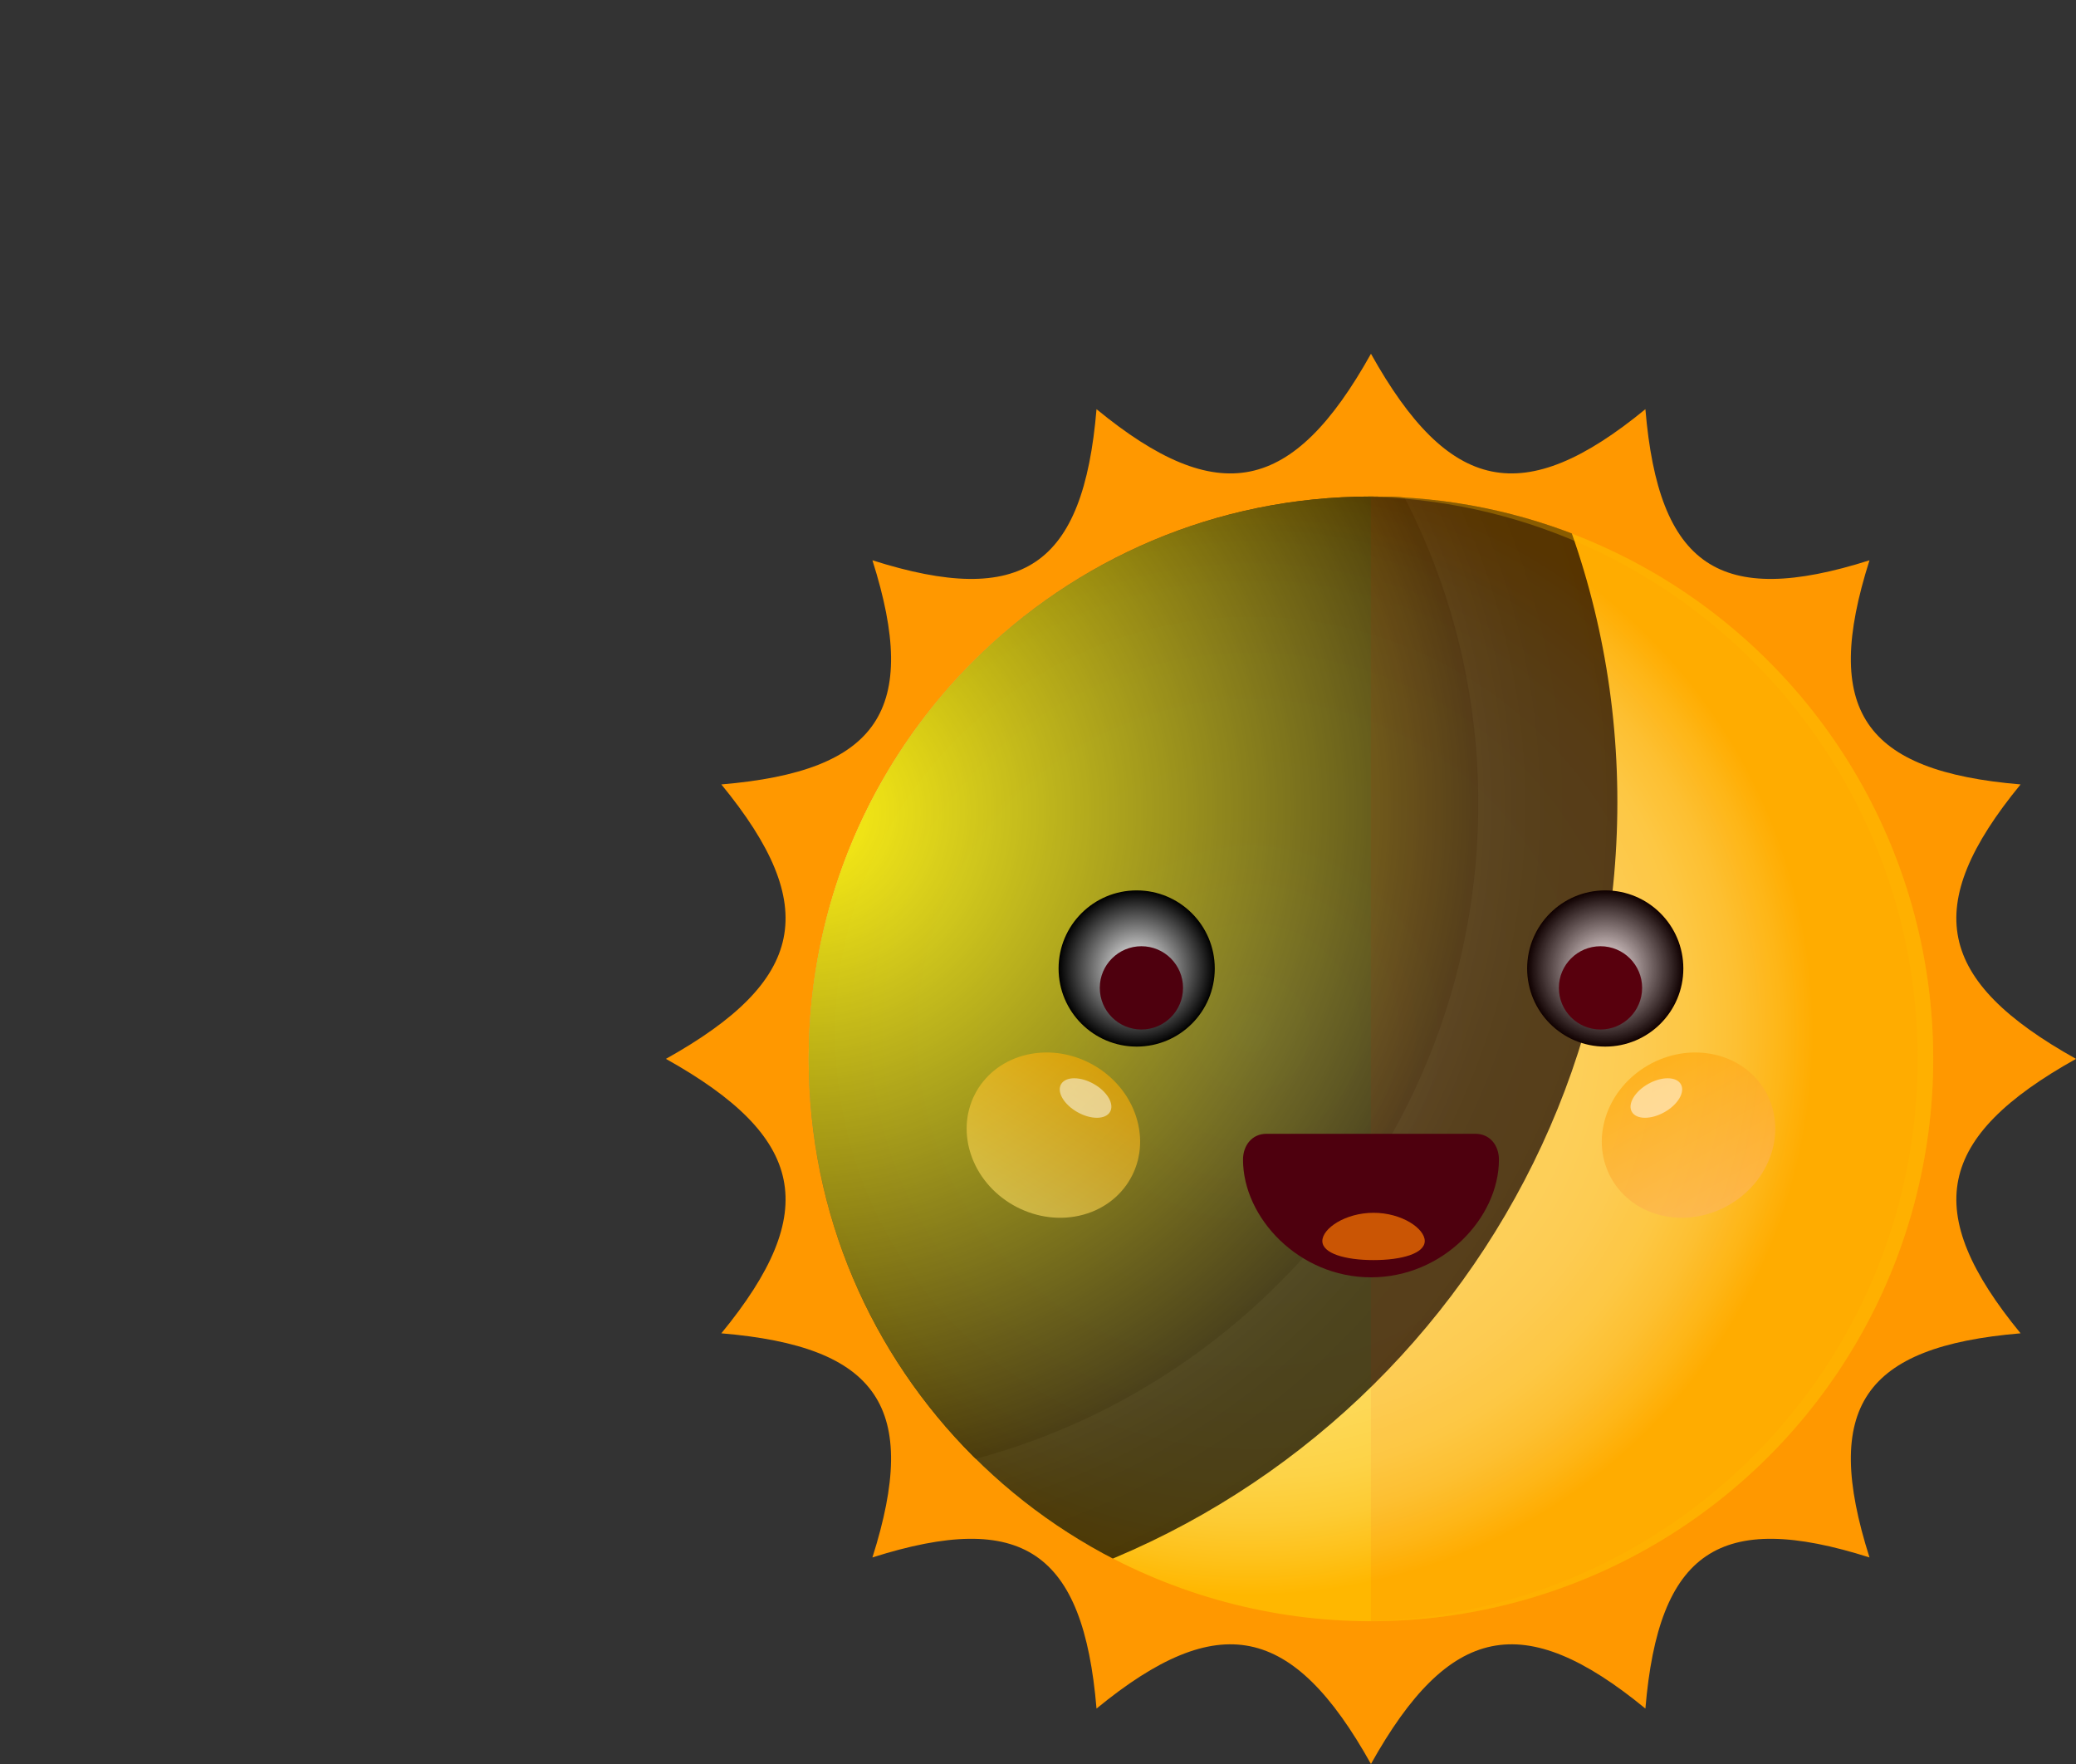 <?xml version="1.0" encoding="UTF-8"?>
<svg xmlns="http://www.w3.org/2000/svg" xmlns:xlink="http://www.w3.org/1999/xlink" viewBox="0 0 809.18 687.47">
  <rect x="0" y="0" width="809.18" height="687.47" fill="#333333" stroke="none"/>
  <defs>
    <style>
      .cls-1 {
        fill: #ffb700;
        opacity: .3;
      }

      .cls-2 {
        fill: url(#radial-gradient-5);
      }

      .cls-2, .cls-3, .cls-4, .cls-5 {
        mix-blend-mode: screen;
      }

      .cls-6 {
        fill: #fff;
        opacity: .5;
      }

      .cls-7 {
        fill: none;
      }

      .cls-8 {
        fill: url(#linear-gradient);
      }

      .cls-8, .cls-9 {
        opacity: .6;
      }

      .cls-10 {
        fill: url(#radial-gradient);
      }

      .cls-11 {
        fill: #4e000e;
      }

      .cls-12 {
        fill: #ff9800;
      }

      .cls-13 {
        isolation: isolate;
      }

      .cls-3 {
        fill: url(#radial-gradient-3);
      }

      .cls-4 {
        fill: url(#radial-gradient-4);
      }

      .cls-14 {
        fill: red;
        mix-blend-mode: multiply;
        opacity: .06;
      }

      .cls-9 {
        fill: url(#linear-gradient-2);
      }

      .cls-5 {
        fill: url(#radial-gradient-2);
      }

      .cls-15 {
        fill: #ff7900;
      }

      .cls-15, .cls-16 {
        opacity: .7;
      }

      .cls-17 {
        clip-path: url(#clippath);
      }
    </style>
    <radialGradient id="radial-gradient" cx="487.7" cy="402.52" fx="487.7" fy="402.52" r="219.16" gradientTransform="translate(448.31 -256.99) rotate(45)" gradientUnits="userSpaceOnUse">
      <stop offset="0" stop-color="#ffee8a"/>
      <stop offset=".39" stop-color="#fddd61"/>
      <stop offset=".58" stop-color="#fddc5e"/>
      <stop offset=".69" stop-color="#fdd856"/>
      <stop offset=".79" stop-color="#fdd347"/>
      <stop offset=".87" stop-color="#fdcb33"/>
      <stop offset=".94" stop-color="#fec119"/>
      <stop offset="1" stop-color="#ffb700"/>
    </radialGradient>
    <clipPath id="clippath">
      <path class="cls-7" d="M753.53,412.67c0,121.04-98.12,219.16-219.16,219.16s-219.16-98.13-219.16-219.16,98.12-219.16,219.16-219.16,219.16,98.13,219.16,219.16Z"/>
    </clipPath>
    <radialGradient id="radial-gradient-2" cx="214.79" cy="-557.53" fx="214.79" fy="-557.53" r="238.9" gradientTransform="translate(40.98 1059.54) rotate(-1.33) scale(1.32) skewX(-.62)" gradientUnits="userSpaceOnUse">
      <stop offset="0" stop-color="#ffffd4"/>
      <stop offset=".08" stop-color="#dadab5"/>
      <stop offset=".22" stop-color="#a1a186"/>
      <stop offset=".36" stop-color="#70705d"/>
      <stop offset=".5" stop-color="#47473b"/>
      <stop offset=".63" stop-color="#282821"/>
      <stop offset=".77" stop-color="#12120f"/>
      <stop offset=".89" stop-color="#040403"/>
      <stop offset="1" stop-color="#000"/>
    </radialGradient>
    <radialGradient id="radial-gradient-3" cx="214.79" cy="-557.53" fx="214.79" fy="-557.53" r="197.81" gradientTransform="translate(40.98 1059.54) rotate(-1.33) scale(1.32) skewX(-.62)" gradientUnits="userSpaceOnUse">
      <stop offset="0" stop-color="#ff0"/>
      <stop offset="1" stop-color="#000"/>
    </radialGradient>
    <radialGradient id="radial-gradient-4" cx="443.05" cy="377.45" fx="443.05" fy="377.45" r="30.44" gradientUnits="userSpaceOnUse">
      <stop offset="0" stop-color="#fff"/>
      <stop offset=".24" stop-color="#c5c5c5"/>
      <stop offset=".79" stop-color="#373737"/>
      <stop offset="1" stop-color="#000"/>
    </radialGradient>
    <radialGradient id="radial-gradient-5" cx="-478.6" fx="-478.6" gradientTransform="translate(147.09) rotate(-180) scale(1 -1)" xlink:href="#radial-gradient-4"/>
    <linearGradient id="linear-gradient" x1="368.42" y1="584.3" x2="412.91" y2="539.82" gradientTransform="translate(-113.85 2.56) rotate(-15.21)" gradientUnits="userSpaceOnUse">
      <stop offset="0" stop-color="#fddd61"/>
      <stop offset=".6" stop-color="#febf28"/>
      <stop offset="1" stop-color="#ffab00"/>
    </linearGradient>
    <linearGradient id="linear-gradient-2" x1="-331.51" y1="393.96" x2="-287.02" y2="349.48" gradientTransform="translate(457.29 2.56) rotate(-164.79) scale(1 -1)" gradientUnits="userSpaceOnUse">
      <stop offset="0" stop-color="#fdb461"/>
      <stop offset=".6" stop-color="#feaa28"/>
      <stop offset="1" stop-color="#ffa300"/>
    </linearGradient>
  </defs>
  <g class="cls-13">
    <g id="Calque_1">
      <path class="cls-12" d="M809.18,412.67c-54.47,30.42-60.63,59.4-21.6,106.96-61.33,5.16-77.47,28.9-58.89,87.35-58.45-18.58-82.19-2.44-87.35,58.89-47.56-39.03-76.54-32.87-106.97,21.6-30.42-54.47-59.41-60.63-106.97-21.6-5.16-61.34-28.9-77.47-87.35-58.89,18.58-58.45,2.44-82.19-58.89-87.35,39.04-47.56,32.87-76.54-21.6-106.96,54.47-30.42,60.63-59.4,21.6-106.96,61.33-5.16,77.47-28.9,58.89-87.35,58.45,18.58,82.19,2.44,87.35-58.89,47.56,39.04,76.55,32.87,106.97-21.6,30.42,54.47,59.4,60.63,106.97,21.6,5.16,61.34,28.9,77.47,87.35,58.89-18.58,58.45-2.44,82.19,58.89,87.35-39.04,47.56-32.87,76.54,21.6,106.96Z"/>
      <circle class="cls-10" cx="534.37" cy="412.67" r="219.16" transform="translate(-135.29 498.73) rotate(-45)"/>
      <g class="cls-16">
        <g class="cls-17">
          <g>
            <path class="cls-5" d="M630.39,308.6c2.18,174.43-137.22,319.09-311.28,323.14C145.05,635.77,2.19,497.64.02,323.23-2.14,148.81,137.22,4.12,311.3.09c174.06-4.04,316.97,134.09,319.09,308.51Z"/>
            <path class="cls-3" d="M576.18,309.85c1.8,144.42-113.61,264.2-257.74,267.55-144.12,3.34-262.4-111.02-264.2-255.44-1.78-144.41,113.6-264.22,257.74-267.56,144.12-3.34,262.44,111.03,264.2,255.44Z"/>
          </g>
        </g>
      </g>
      <g>
        <circle class="cls-4" cx="443.05" cy="377.45" r="30.44"/>
        <circle class="cls-11" cx="444.9" cy="385" r="16.23"/>
        <circle class="cls-2" cx="625.69" cy="377.45" r="30.44"/>
        <circle class="cls-11" cx="623.84" cy="385" r="16.23"/>
      </g>
      <path class="cls-14" d="M534.37,193.5v438.32c121.04,0,219.16-98.13,219.16-219.16s-98.12-219.16-219.16-219.16Z"/>
      <path class="cls-11" d="M493.65,441.87h81.45c5.6,0,9.15,4.47,9.15,10.07,0,22.66-21.8,45.87-49.88,45.87s-49.87-23.22-49.87-45.86c0-5.6,3.55-10.08,9.15-10.08Z"/>
      <path class="cls-8" d="M442.84,435.19c-5.59-17.33-24.55-28.17-42.37-24.19-17.81,3.97-27.72,21.25-22.14,38.58,5.58,17.34,24.55,28.17,42.37,24.2,17.81-3.98,27.73-21.25,22.14-38.58Z"/>
      <path class="cls-6" d="M432.14,427.87c-2.48-4.25-8.51-7.67-13.49-7.64-4.97.03-7,3.51-4.53,7.76,2.48,4.25,8.51,7.67,13.49,7.64,4.98-.03,7-3.51,4.53-7.76Z"/>
      <path class="cls-15" d="M555.34,483.65c0,4.86-8.93,7.44-19.96,7.44s-19.96-2.58-19.96-7.44,8.93-10.99,19.96-10.99,19.96,6.14,19.96,10.99Z"/>
      <path class="cls-9" d="M625.9,435.19c5.59-17.33,24.55-28.17,42.37-24.19,17.81,3.97,27.72,21.25,22.14,38.58-5.58,17.34-24.55,28.17-42.37,24.2-17.81-3.98-27.73-21.25-22.14-38.58Z"/>
      <path class="cls-6" d="M636.6,427.87c2.48-4.25,8.51-7.67,13.49-7.64s7,3.51,4.53,7.76c-2.47,4.25-8.51,7.67-13.49,7.64-4.97-.03-7-3.51-4.53-7.76Z"/>
      <path class="cls-1" d="M534.37,193.5c-1.02,0-2.03.02-3.04.04,119.64,1.63,216.12,99.11,216.12,219.12s-96.48,217.49-216.12,219.12c1.01.01,2.03.04,3.04.04,121.04,0,219.16-98.13,219.16-219.16s-98.12-219.16-219.16-219.16Z"/>
    </g>
  </g>
</svg>